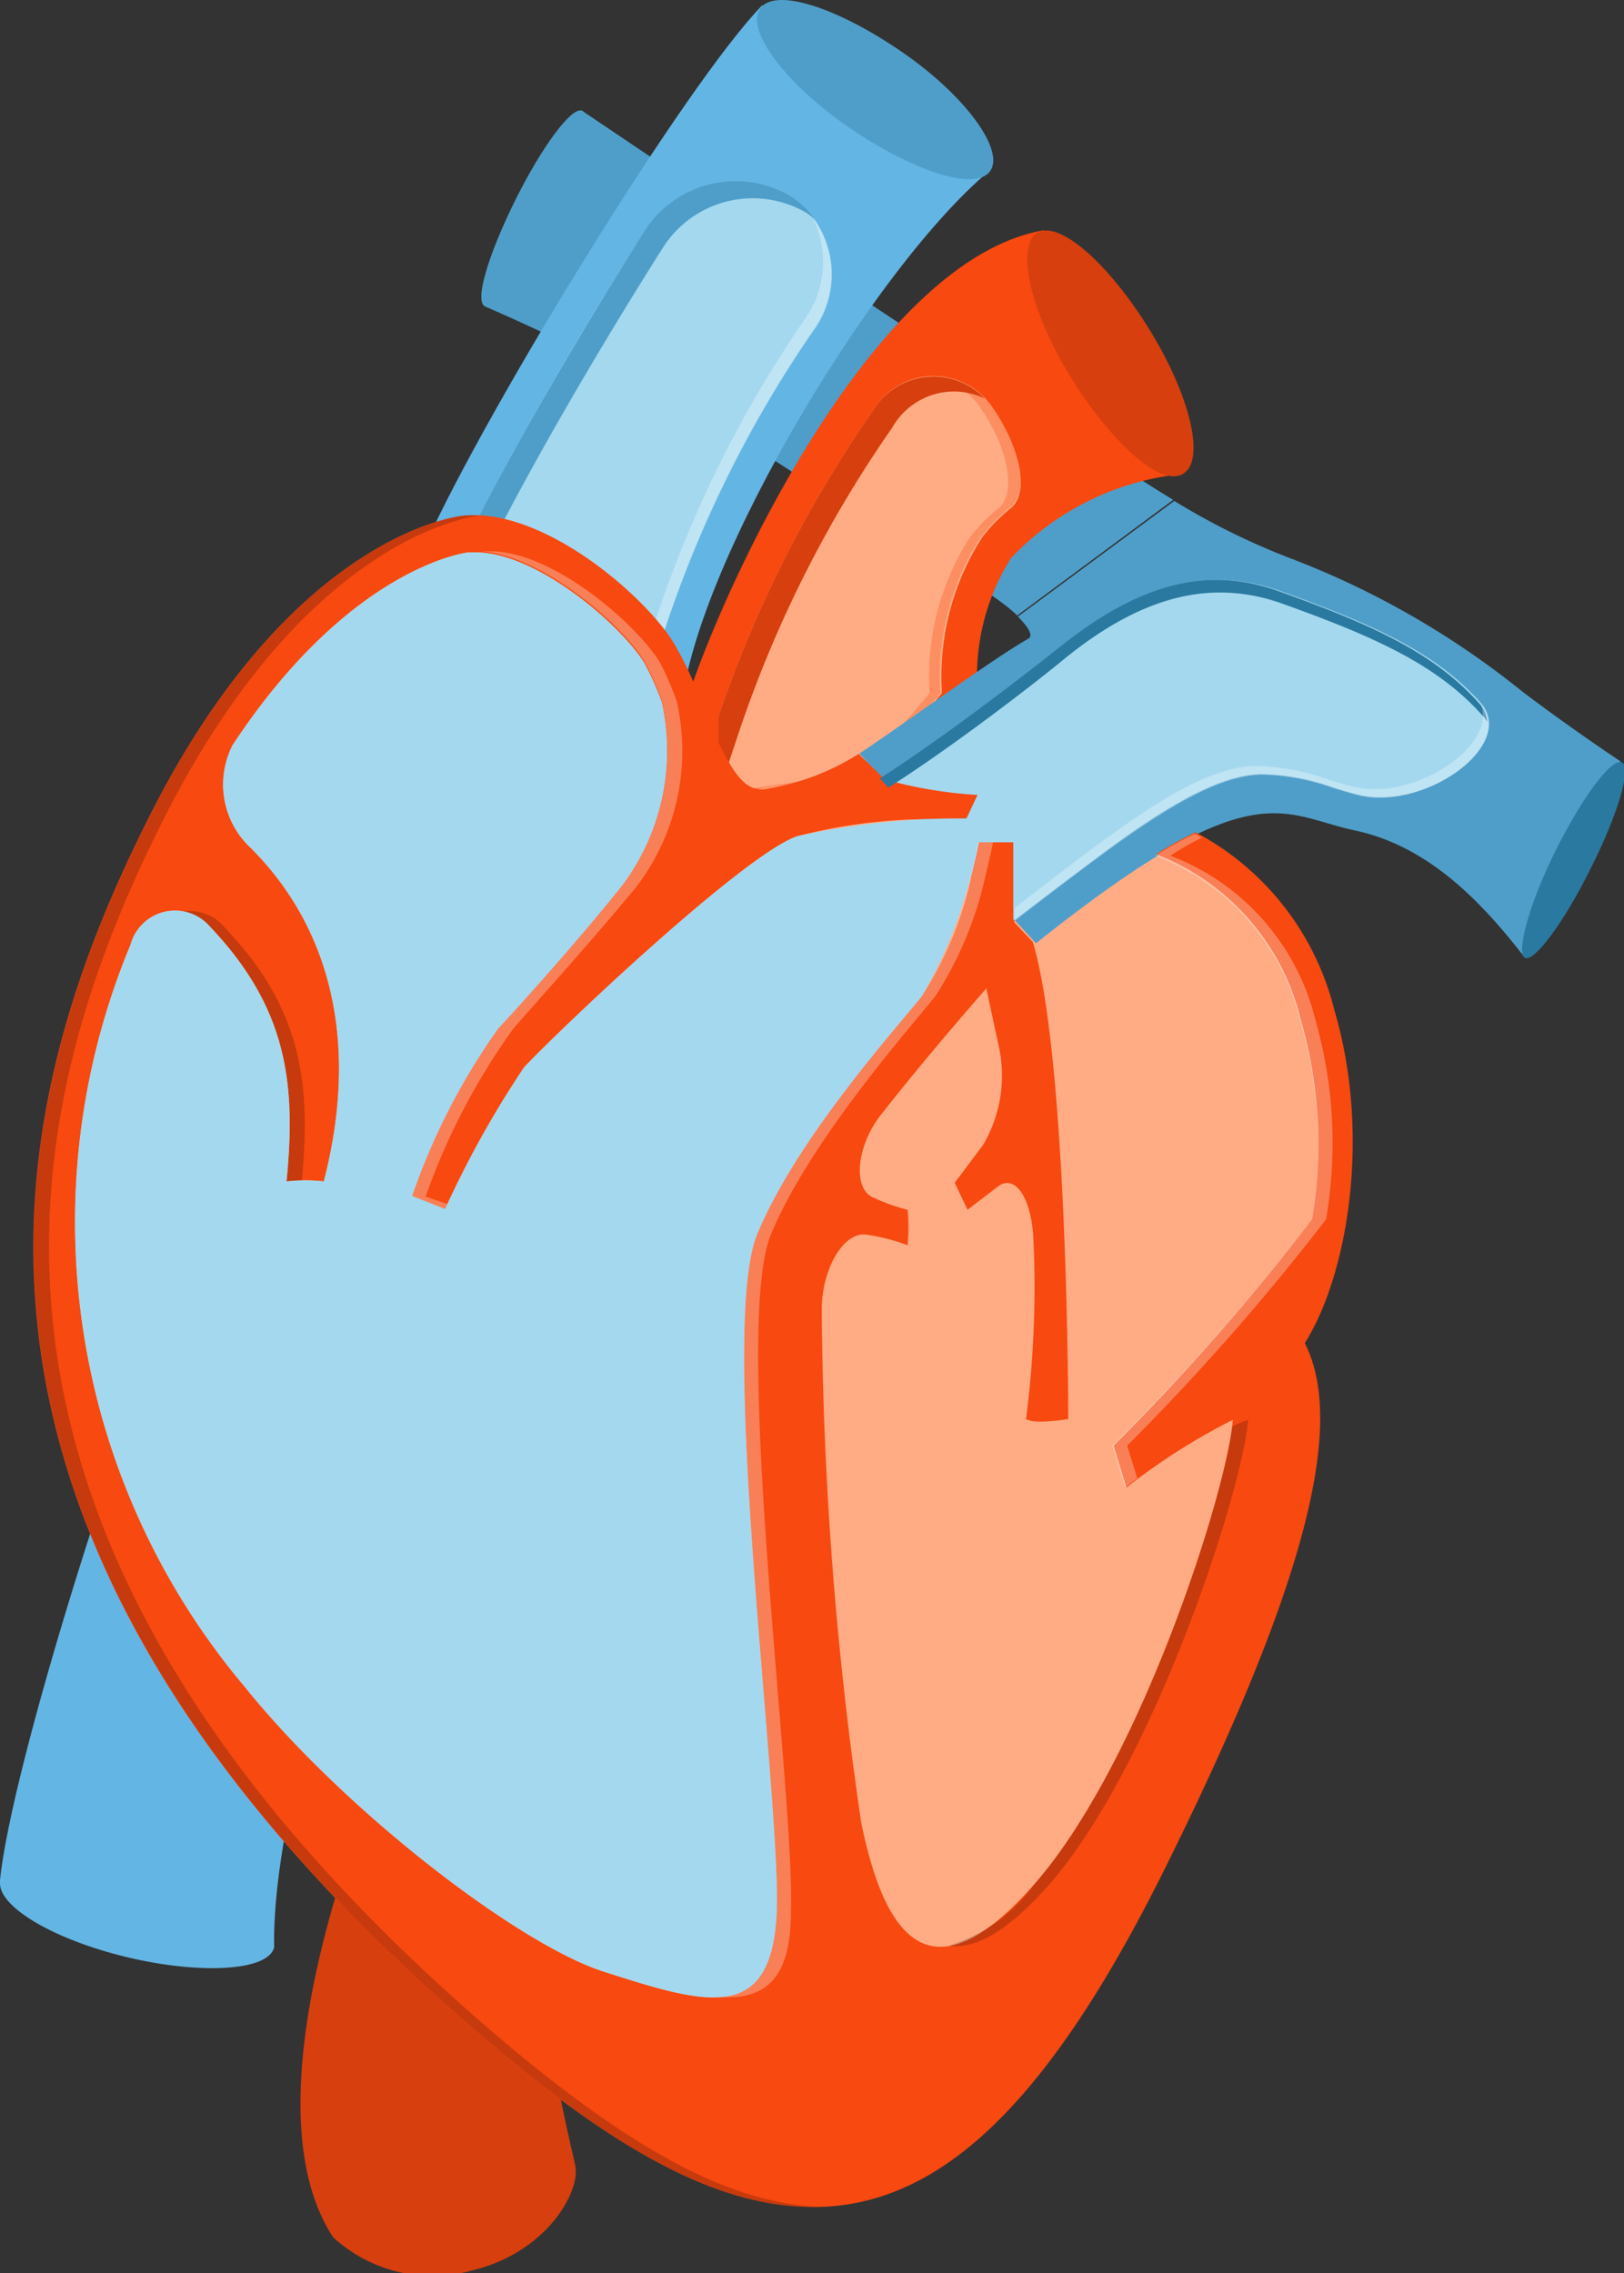 <svg xmlns="http://www.w3.org/2000/svg" viewBox="0 0 45.79 64.07"><rect x="0" y="0" width="45.79" height="64.07" fill="#333333" stroke="none"/><g id="Layer_2" data-name="Layer 2"><g id="Icons"><path d="M29.8,12C27.94,10.9,16.41,3.12,16.41,3.12a44.58,44.58,0,0,0-2.73,5.52,58.06,58.06,0,0,1,9.48,5.21c1.74,1.29,4.59,2.57,5.52,3.5l4.4-3.26C31.89,13.37,30.8,12.61,29.8,12Z" fill="#4f9ec9"/><path d="M19.23,20.26c.35-1.75,4.86-12.84,10.2-13.77,0,0,3.49,6.25,3.92,6.87a7.71,7.71,0,0,0-4.85,2.38,6.24,6.24,0,0,0-.93,3.84c.12.62-2.73,3.17-2.73,3.17l-4.35.64Z" fill="#f74910"/><path d="M28.52,14.31a4.93,4.93,0,0,0-.82.83,7.25,7.25,0,0,0-1.14,4.39,16.61,16.61,0,0,1-2.17,2.28L20.7,22.88l-.44-2.7a34.48,34.48,0,0,1,4.33-8.57,2,2,0,0,1,3.4-.12C28.81,12.68,29,13.9,28.52,14.31Z" fill="#ffac85"/><path d="M28,11.49a1.91,1.91,0,0,0-1.8-.87,2,2,0,0,1,1.44.87c.82,1.19,1,2.41.53,2.82a4.93,4.93,0,0,0-.82.83,7.25,7.25,0,0,0-1.14,4.39A16.61,16.61,0,0,1,24,21.81l-2.93.43,0,.05,3.27-.48a16.61,16.61,0,0,0,2.17-2.28,7.25,7.25,0,0,1,1.14-4.39,4.93,4.93,0,0,1,.82-.83C29,13.9,28.81,12.68,28,11.49Z" fill="#f74910" opacity="0.3"/><path d="M20.84,20.62a33.85,33.85,0,0,1,4.32-8.57,2,2,0,0,1,2.6-.82,2,2,0,0,0-3.17.38,34.48,34.48,0,0,0-4.33,8.57v2.19Z" fill="#d73f0e"/><path d="M12,15.34c1.76-3.89,7.36-13,9.49-15.19,2,1.24,5.35,4.05,6.4,4.67-3.47,2.92-8.6,11.72-8.69,15.44C18.45,19.77,12,15.34,12,15.34Z" fill="#63b5e4"/><path d="M22.93,9.33a33.12,33.12,0,0,0-4.44,9.23c-1.4-.94-3.61-2.46-5.2-3.56,1.08-2.19,3-5.55,4.89-8.49a3.05,3.05,0,0,1,4.06-1A2.66,2.66,0,0,1,22.93,9.33Z" fill="#a4d8ee"/><path d="M22.84,6a2.79,2.79,0,0,1-.15,3,33.12,33.12,0,0,0-4.44,9.23c-1.32-.88-3.34-2.28-4.9-3.36l-.06.11c1.59,1.1,3.8,2.62,5.2,3.56a33.12,33.12,0,0,1,4.44-9.23A2.74,2.74,0,0,0,22.84,6Z" fill="#fff" opacity="0.3"/><path d="M18.68,7a3,3,0,0,1,4.06-1,2.23,2.23,0,0,1,.24.19,2.46,2.46,0,0,0-.74-.69,3.05,3.05,0,0,0-4.06,1c-1.86,2.94-3.81,6.3-4.89,8.49l.56.38C14.94,13.19,16.84,9.9,18.68,7Z" fill="#4f9ec9"/><path d="M27.92,4.82c-.41.59-2.2,0-4-1.24S21,.82,21.44.23s2.2,0,4,1.24S28.33,4.24,27.92,4.82Z" fill="#4f9ec9"/><path d="M33.35,13.36c-.62.37-2-.86-3.16-2.73s-1.55-3.71-.94-4.07,2,.85,3.16,2.73S34,13,33.35,13.36Z" fill="#d73f0e"/><path d="M16.22,61.05c0-.11-.94-3.69-.71-5a6.27,6.27,0,0,1,2.18-3.3c.54-.33.45-4.16.45-4.16L15.64,45l-3.15,1.2c-1,1.46-6.06,12.33-3.1,16.86h0A4.14,4.14,0,0,0,13.3,64C15.44,63.49,16.37,61.75,16.22,61.05Z" fill="#d73f0e"/><path d="M7.73,54.89c-.09-4.54,3.17-14.18,5.91-16.71C12.75,37.92,5.2,36,5.2,36,3.45,39.84.31,49.86,0,53H0v0s0,.07,0,.09H0c0,.68,1.53,1.58,3.55,2.07S7.56,55.58,7.73,54.89Z" fill="#63b5e4"/><path d="M32.74,23.64c6,2.06,5.67,11.29,3.47,14.19,1.54,2.36-.48,8-3.93,14.86-5.75,11.47-10.57,11-18.49,4.21C-2.18,43.2.4,31.52,4.78,23c3.63-7.07,7.78-7.92,8.39-8,2.06-.19,4.74,2.23,5.42,3.35s1.24,3.81,2.4,4.26c1.69.67,6.58-3.06,6.58-3.06Z" fill="#ffac85"/><path d="M15.56,6.13C14.81,7.66,14,8.78,13.68,8.64s.1-1.49.85-3S16.12,3,16.41,3.12,16.31,4.61,15.56,6.13Z" fill="#4f9ec9"/><path d="M45.69,21.46C45.27,22.64,43,27,43,27c-1.18-1.52-2.68-3.14-4.79-3.59s-2.86-1.72-9,3.18l-.58-.63-3.73-4-.67-.72C25.42,20.46,28,18.56,29,18c.16-.1-.07-.39-.3-.62l4.41-3.26a19.8,19.8,0,0,0,3.36,1.65,24.06,24.06,0,0,1,6.45,3.72C44.26,20.51,45.69,21.46,45.69,21.46Z" fill="#4f9ec9"/><path d="M38.38,22.42c-.26-.06-.52-.14-.78-.22a6.43,6.43,0,0,0-2-.38c-1.74,0-4.12,1.91-7,4.12l-3.73-4c1.79-1.14,4.27-3.06,5.08-3.71,2.15-1.74,4.12-2.31,6.18-1.56,2.59.93,4.36,1.72,5.64,3.16C42.74,21,40.24,22.81,38.38,22.42Z" fill="#a4d8ee"/><path d="M44.85,24.48C44.1,26,43.26,27.12,43,27s.1-1.49.85-3,1.59-2.65,1.88-2.51S45.6,23,44.85,24.48Z" fill="#2a79a1"/><path d="M37.62,28.46a7.78,7.78,0,0,0-3.91-5,9.26,9.26,0,0,0-1.11.62,6.66,6.66,0,0,1,4.07,4.63A12.83,12.83,0,0,1,37,34.37a64.5,64.5,0,0,1-5.6,6.38l.36,1.18a18.14,18.14,0,0,1,3-1.91c-.12,1.82-2.54,9.59-5.58,13.07s-4.28,1.31-4.9-1.73a103.72,103.72,0,0,1-1.11-14.45c0-1.1.59-2.19,1.25-2.11a5.43,5.43,0,0,1,1.17.3,5.12,5.12,0,0,0,0-1,5.37,5.37,0,0,1-1-.36c-.54-.27-.44-1.41.22-2.28,1-1.28,2.22-2.71,3-3.6,0,0,.16.75.36,1.67a3.84,3.84,0,0,1-.45,2.74l-.8,1.07.36.76.85-.65c.46-.36.91.24,1,1.33A28.79,28.79,0,0,1,28.93,40c.25.16,1.19,0,1.19,0s0-10.13-1-13.45v0L28.6,26l0,0V23.74h-1s-.07.37-.2.89A10.2,10.2,0,0,1,26,28.07c-.68.86-3.53,4-4.65,6.72s.68,15.94.55,19.11-2,2.6-4.89,1.67c-2.37-.76-7.28-4.5-10.14-8.06A20.32,20.32,0,0,1,3.68,26.63a1.3,1.3,0,0,1,2.25-.5c2.24,2.36,2.4,4.54,2.15,7.17a4.79,4.79,0,0,1,1.05,0c1-3.87.22-7.11-2.05-9.39A2.44,2.44,0,0,1,6.56,21c3.33-5.05,6.62-5.43,6.65-5.43h.2c1.74,0,4.1,2.05,4.76,3.12a8.7,8.7,0,0,1,.49,1.1A6.32,6.32,0,0,1,17.51,25c-1.3,1.62-2.84,3.32-3.47,4a18.64,18.64,0,0,0-2.42,4.71l.93.37a28,28,0,0,1,2.23-4c1.12-1.18,6.21-6,7.7-6.51A15,15,0,0,1,26,23.09c.75,0,1.29,0,1.29,0l.32-.68a12.31,12.31,0,0,1-2.66-.44l-.74-.72a6.84,6.84,0,0,1-2.7,1,.85.85,0,0,1-.3-.05c-.58-.23-1.09-1.56-1.48-2.53A9.69,9.69,0,0,0,19,18.13c-.77-1.28-3.6-3.78-5.88-3.6-.2,0-4.82.53-8.79,8.25-4.09,8-7.59,20.16,9.12,34.5,4,3.45,6.87,4.93,9.48,4.93,3.54,0,6.56-2.87,9.79-9.29,4-8,5.27-12.7,4.07-15.06C38,35.94,38.67,32,37.62,28.46Z" fill="#f74910"/><path d="M18.17,18.64a8.7,8.7,0,0,1,.49,1.1A6.32,6.32,0,0,1,17.51,25c-1.3,1.62-2.84,3.32-3.47,4a18.64,18.64,0,0,0-2.42,4.71l.93.37.07-.14L12,33.73A18.8,18.8,0,0,1,14.47,29c.62-.72,2.17-2.42,3.47-4a6.31,6.31,0,0,0,1.14-5.24,8.85,8.85,0,0,0-.48-1.1c-.66-1.07-3-3.12-4.77-3.12h-.27C15.29,15.65,17.53,17.6,18.17,18.64Z" fill="#fff" opacity="0.3"/><path d="M5.13,25.7a1.38,1.38,0,0,1,.8.43c2.24,2.36,2.4,4.54,2.15,7.17l.43,0c.24-2.62.08-4.79-2.16-7.14A1.27,1.27,0,0,0,5.13,25.7Z" opacity="0.2"/><path d="M26.75,54.84c.72.11,1.64-.36,2.86-1.75,3-3.48,5.46-11.25,5.58-13.07a2.32,2.32,0,0,0-.45.2c-.25,2.1-2.61,9.5-5.56,12.87A4.6,4.6,0,0,1,26.75,54.84Z" opacity="0.2"/><path d="M26.38,28.07a10.41,10.41,0,0,0,1.42-3.44c.13-.52.2-.89.2-.89h-.43s-.07.37-.2.89A10.2,10.2,0,0,1,26,28.07c-.68.86-3.53,4-4.65,6.72s.68,15.94.55,19.11c-.06,1.7-.63,2.32-1.6,2.39,1.22.08,2-.45,2-2.39.13-3.17-1.67-16.44-.56-19.11S25.7,28.93,26.38,28.07Z" fill="#fff" opacity="0.3"/><path d="M31.36,40.75l.36,1.18.35-.26-.29-.92a65.49,65.49,0,0,0,5.61-6.38,12.69,12.69,0,0,0-.3-5.62A6.64,6.64,0,0,0,33,24.12a8.57,8.57,0,0,1,.89-.51l-.2-.11a9.26,9.26,0,0,0-1.11.62,6.66,6.66,0,0,1,4.07,4.63A12.83,12.83,0,0,1,37,34.37,64.5,64.5,0,0,1,31.36,40.75Z" fill="#fff" opacity="0.3"/><path d="M13.89,57.28C-2.82,42.94.68,30.73,4.77,22.78c4-7.72,8.58-8.23,8.78-8.25h-.42c-.2,0-4.82.53-8.79,8.25-4.09,8-7.59,20.16,9.12,34.5,4,3.45,6.87,4.93,9.48,4.93h.24C20.63,62.13,17.84,60.65,13.89,57.28Z" opacity="0.2"/><path d="M31.87,23.47l-3.3,2.47v-2.2h-1A12.79,12.79,0,0,1,26,28.07c-.68.86-3.53,4-4.65,6.72s.68,15.94.55,19.11-2,2.6-4.89,1.67c-2.37-.76-7.28-4.5-10.14-8.06A20.32,20.32,0,0,1,3.68,26.63a1.3,1.3,0,0,1,2.25-.5c2.24,2.36,2.4,4.54,2.15,7.17a4.79,4.79,0,0,1,1.05,0c1-3.87.22-7.11-2.05-9.39A2.44,2.44,0,0,1,6.56,21c3.33-5.05,6.62-5.43,6.65-5.43h.2c1.74,0,4.1,2.05,4.76,3.12a8.7,8.7,0,0,1,.49,1.1A6.32,6.32,0,0,1,17.51,25c-1.3,1.62-2.84,3.32-3.47,4a18.64,18.64,0,0,0-2.42,4.71l.93.37a28,28,0,0,1,2.23-4c1.12-1.18,6.21-6,7.7-6.51a21.21,21.21,0,0,1,4.77-.5l.32-.68a12.31,12.31,0,0,1-2.66-.44,31.59,31.59,0,0,0,2.65-1.74Z" fill="#a4d8ee"/><path d="M30,18.58c2.14-1.74,4.11-2.3,6.17-1.56,2.59.93,4.36,1.72,5.64,3.16a.66.66,0,0,1,.12.17.8.8,0,0,0-.22-.52c-1.28-1.44-3.05-2.23-5.64-3.16-2.06-.75-4-.18-6.18,1.56-.81.65-3.29,2.57-5.08,3.71l.24.26C26.86,21.05,29.23,19.22,30,18.58Z" fill="#2a79a1"/><path d="M41.74,19.83v0c.51,1.13-1.78,2.73-3.51,2.36-.27-.06-.53-.14-.78-.22a6.49,6.49,0,0,0-2-.38c-1.74,0-3.95,1.78-6.84,4v.37c2.89-2.21,5.27-4.12,7-4.12a6.43,6.43,0,0,1,2,.38c.26.08.52.16.78.22C40.24,22.81,42.74,21,41.74,19.83Z" fill="#fff" opacity="0.3"/></g></g></svg>
